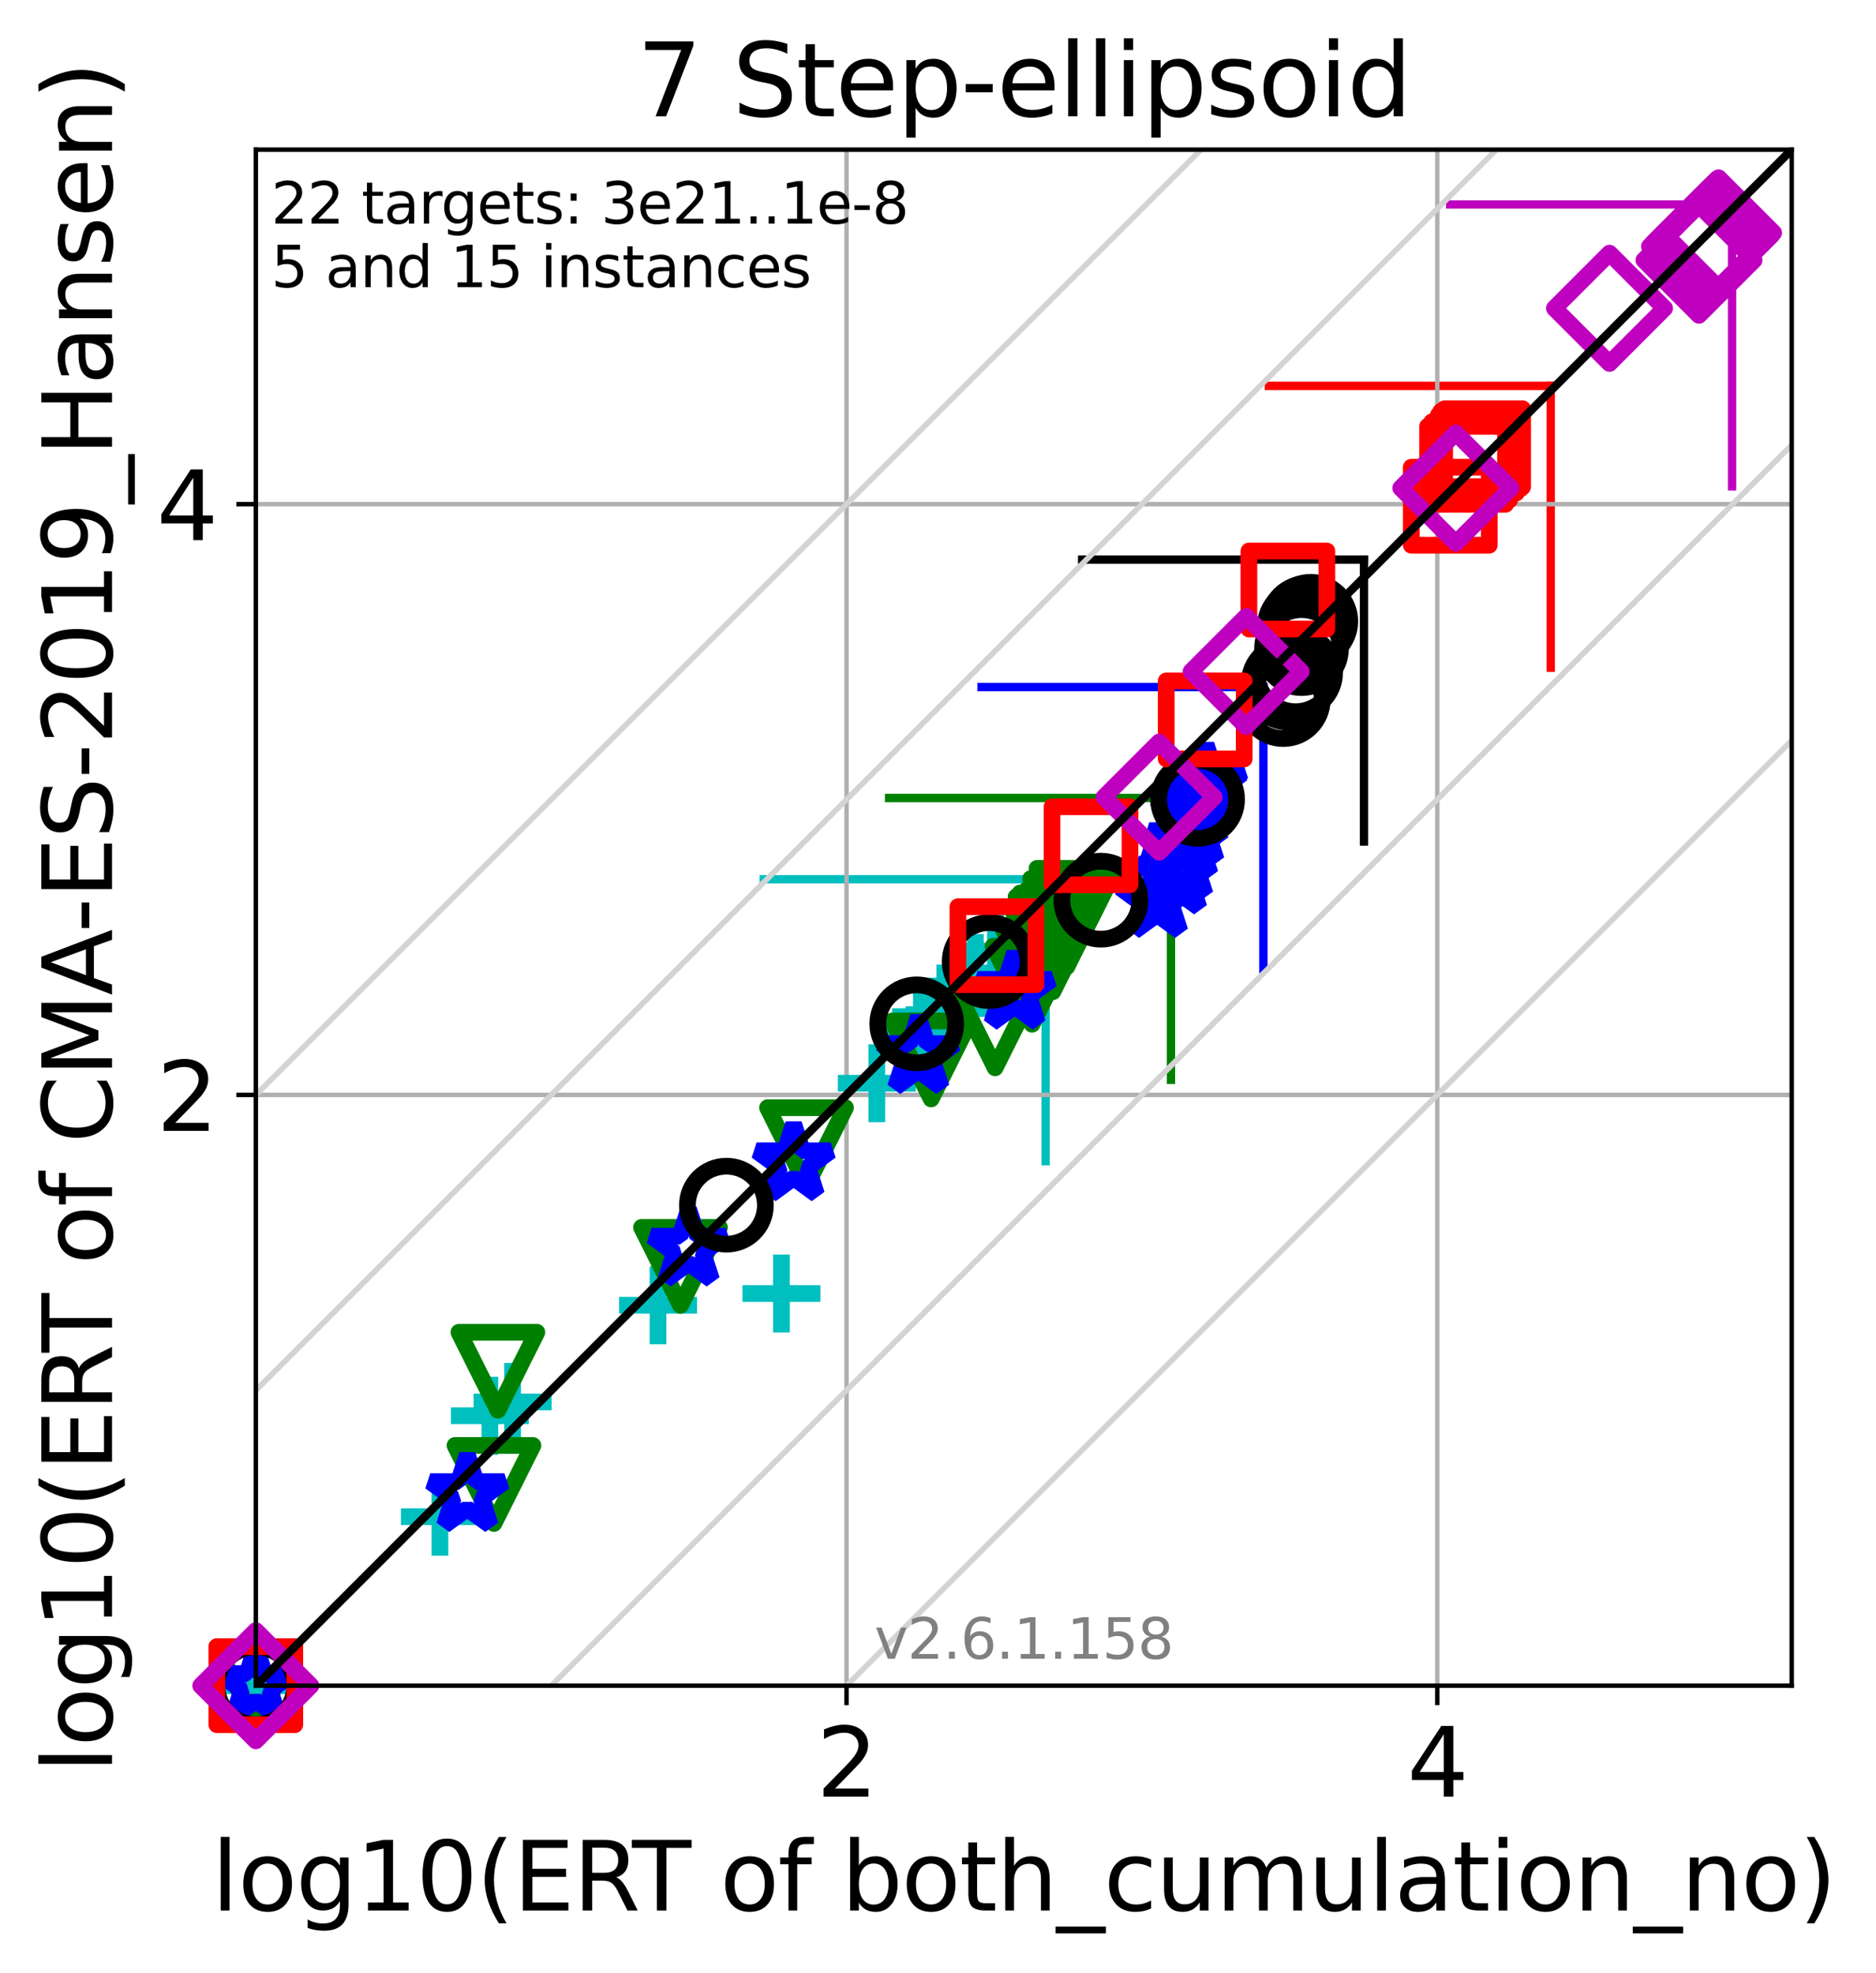 <?xml version="1.0" encoding="utf-8" standalone="no"?>
<!DOCTYPE svg PUBLIC "-//W3C//DTD SVG 1.1//EN"
  "http://www.w3.org/Graphics/SVG/1.1/DTD/svg11.dtd">
<svg xmlns:xlink="http://www.w3.org/1999/xlink" width="336.881pt" height="354.256pt" viewBox="0 0 336.881 354.256" xmlns="http://www.w3.org/2000/svg" version="1.1">
 <defs>
  <style type="text/css">*{stroke-linejoin: round; stroke-linecap: butt}</style>
 </defs>
 <g id="figure_1">
  <g id="patch_1">
   <path d="M 0 354.256 
L 336.881 354.256 
L 336.881 0 
L 0 0 
z
" style="fill: #ffffff"/>
  </g>
  <g id="axes_1">
   <g id="patch_2">
    <path d="M 45.942 302.677 
L 321.742 302.677 
L 321.742 26.877 
L 45.942 26.877 
z
" style="fill: #ffffff"/>
   </g>
   <g id="line2d_1">
    <path d="M 187.766 208.494 
L 187.766 157.882 
" clip-path="url(#p34d36c3c57)" style="fill: none; stroke: #00bfbf; stroke-width: 1.5; stroke-linecap: square"/>
   </g>
   <g id="line2d_2">
    <path d="M 137.153 157.882 
L 187.766 157.882 
" clip-path="url(#p34d36c3c57)" style="fill: none; stroke: #00bfbf; stroke-width: 1.5; stroke-linecap: square"/>
   </g>
   <g id="line2d_3">
    <path d="M 210.273 193.897 
L 210.273 143.285 
" clip-path="url(#p34d36c3c57)" style="fill: none; stroke: #008000; stroke-width: 1.5; stroke-linecap: square"/>
   </g>
   <g id="line2d_4">
    <path d="M 159.661 143.285 
L 210.273 143.285 
" clip-path="url(#p34d36c3c57)" style="fill: none; stroke: #008000; stroke-width: 1.5; stroke-linecap: square"/>
   </g>
   <g id="line2d_5">
    <path d="M 226.873 173.967 
L 226.873 123.355 
" clip-path="url(#p34d36c3c57)" style="fill: none; stroke: #0000ff; stroke-width: 1.5; stroke-linecap: square"/>
   </g>
   <g id="line2d_6">
    <path d="M 176.261 123.355 
L 226.873 123.355 
" clip-path="url(#p34d36c3c57)" style="fill: none; stroke: #0000ff; stroke-width: 1.5; stroke-linecap: square"/>
   </g>
   <g id="line2d_7">
    <path d="M 244.939 151.095 
L 244.939 100.482 
" clip-path="url(#p34d36c3c57)" style="fill: none; stroke: #000000; stroke-width: 1.5; stroke-linecap: square"/>
   </g>
   <g id="line2d_8">
    <path d="M 194.327 100.482 
L 244.939 100.482 
" clip-path="url(#p34d36c3c57)" style="fill: none; stroke: #000000; stroke-width: 1.5; stroke-linecap: square"/>
   </g>
   <g id="line2d_9">
    <path d="M 278.472 119.899 
L 278.472 69.286 
" clip-path="url(#p34d36c3c57)" style="fill: none; stroke: #ff0000; stroke-width: 1.5; stroke-linecap: square"/>
   </g>
   <g id="line2d_10">
    <path d="M 227.86 69.286 
L 278.472 69.286 
" clip-path="url(#p34d36c3c57)" style="fill: none; stroke: #ff0000; stroke-width: 1.5; stroke-linecap: square"/>
   </g>
   <g id="line2d_11">
    <path d="M 311.034 87.328 
L 311.034 36.715 
" clip-path="url(#p34d36c3c57)" style="fill: none; stroke: #bf00bf; stroke-width: 1.5; stroke-linecap: square"/>
   </g>
   <g id="line2d_12">
    <path d="M 260.422 36.715 
L 311.034 36.715 
" clip-path="url(#p34d36c3c57)" style="fill: none; stroke: #bf00bf; stroke-width: 1.5; stroke-linecap: square"/>
   </g>
   <g id="matplotlib.axis_1">
    <g id="xtick_1">
     <g id="line2d_13">
      <path d="M 152.02 302.677 
L 152.02 26.877 
" clip-path="url(#p34d36c3c57)" style="fill: none; stroke: #b0b0b0; stroke-width: 0.8; stroke-linecap: square"/>
     </g>
     <g id="line2d_14">
      <defs>
       <path id="ma44af26888" d="M 0 0 
L 0 3.5 
" style="stroke: #000000; stroke-width: 0.8"/>
      </defs>
      <g>
       <use xlink:href="#ma44af26888" x="152.02" y="302.677" style="stroke: #000000; stroke-width: 0.8"/>
      </g>
     </g>
     <g id="text_1">
      <!-- 2 -->
      <g transform="translate(146.612 322.595)scale(0.17 -0.17)">
       <defs>
        <path id="DejaVuSans-32" d="M 1228 531 
L 3431 531 
L 3431 0 
L 469 0 
L 469 531 
Q 828 903 1448 1529 
Q 2069 2156 2228 2338 
Q 2531 2678 2651 2914 
Q 2772 3150 2772 3378 
Q 2772 3750 2511 3984 
Q 2250 4219 1831 4219 
Q 1534 4219 1204 4116 
Q 875 4013 500 3803 
L 500 4441 
Q 881 4594 1212 4672 
Q 1544 4750 1819 4750 
Q 2544 4750 2975 4387 
Q 3406 4025 3406 3419 
Q 3406 3131 3298 2873 
Q 3191 2616 2906 2266 
Q 2828 2175 2409 1742 
Q 1991 1309 1228 531 
z
" transform="scale(0.016)"/>
       </defs>
       <use xlink:href="#DejaVuSans-32"/>
      </g>
     </g>
    </g>
    <g id="xtick_2">
     <g id="line2d_15">
      <path d="M 258.099 302.677 
L 258.099 26.877 
" clip-path="url(#p34d36c3c57)" style="fill: none; stroke: #b0b0b0; stroke-width: 0.8; stroke-linecap: square"/>
     </g>
     <g id="line2d_16">
      <g>
       <use xlink:href="#ma44af26888" x="258.099" y="302.677" style="stroke: #000000; stroke-width: 0.8"/>
      </g>
     </g>
     <g id="text_2">
      <!-- 4 -->
      <g transform="translate(252.69 322.595)scale(0.17 -0.17)">
       <defs>
        <path id="DejaVuSans-34" d="M 2419 4116 
L 825 1625 
L 2419 1625 
L 2419 4116 
z
M 2253 4666 
L 3047 4666 
L 3047 1625 
L 3713 1625 
L 3713 1100 
L 3047 1100 
L 3047 0 
L 2419 0 
L 2419 1100 
L 313 1100 
L 313 1709 
L 2253 4666 
z
" transform="scale(0.016)"/>
       </defs>
       <use xlink:href="#DejaVuSans-34"/>
      </g>
     </g>
    </g>
    <g id="text_3">
     <!-- log10(ERT of both_cumulation_no) -->
     <g transform="translate(38.003 343.047)scale(0.17 -0.17)">
      <defs>
       <path id="DejaVuSans-6c" d="M 603 4863 
L 1178 4863 
L 1178 0 
L 603 0 
L 603 4863 
z
" transform="scale(0.016)"/>
       <path id="DejaVuSans-6f" d="M 1959 3097 
Q 1497 3097 1228 2736 
Q 959 2375 959 1747 
Q 959 1119 1226 758 
Q 1494 397 1959 397 
Q 2419 397 2687 759 
Q 2956 1122 2956 1747 
Q 2956 2369 2687 2733 
Q 2419 3097 1959 3097 
z
M 1959 3584 
Q 2709 3584 3137 3096 
Q 3566 2609 3566 1747 
Q 3566 888 3137 398 
Q 2709 -91 1959 -91 
Q 1206 -91 779 398 
Q 353 888 353 1747 
Q 353 2609 779 3096 
Q 1206 3584 1959 3584 
z
" transform="scale(0.016)"/>
       <path id="DejaVuSans-67" d="M 2906 1791 
Q 2906 2416 2648 2759 
Q 2391 3103 1925 3103 
Q 1463 3103 1205 2759 
Q 947 2416 947 1791 
Q 947 1169 1205 825 
Q 1463 481 1925 481 
Q 2391 481 2648 825 
Q 2906 1169 2906 1791 
z
M 3481 434 
Q 3481 -459 3084 -895 
Q 2688 -1331 1869 -1331 
Q 1566 -1331 1297 -1286 
Q 1028 -1241 775 -1147 
L 775 -588 
Q 1028 -725 1275 -790 
Q 1522 -856 1778 -856 
Q 2344 -856 2625 -561 
Q 2906 -266 2906 331 
L 2906 616 
Q 2728 306 2450 153 
Q 2172 0 1784 0 
Q 1141 0 747 490 
Q 353 981 353 1791 
Q 353 2603 747 3093 
Q 1141 3584 1784 3584 
Q 2172 3584 2450 3431 
Q 2728 3278 2906 2969 
L 2906 3500 
L 3481 3500 
L 3481 434 
z
" transform="scale(0.016)"/>
       <path id="DejaVuSans-31" d="M 794 531 
L 1825 531 
L 1825 4091 
L 703 3866 
L 703 4441 
L 1819 4666 
L 2450 4666 
L 2450 531 
L 3481 531 
L 3481 0 
L 794 0 
L 794 531 
z
" transform="scale(0.016)"/>
       <path id="DejaVuSans-30" d="M 2034 4250 
Q 1547 4250 1301 3770 
Q 1056 3291 1056 2328 
Q 1056 1369 1301 889 
Q 1547 409 2034 409 
Q 2525 409 2770 889 
Q 3016 1369 3016 2328 
Q 3016 3291 2770 3770 
Q 2525 4250 2034 4250 
z
M 2034 4750 
Q 2819 4750 3233 4129 
Q 3647 3509 3647 2328 
Q 3647 1150 3233 529 
Q 2819 -91 2034 -91 
Q 1250 -91 836 529 
Q 422 1150 422 2328 
Q 422 3509 836 4129 
Q 1250 4750 2034 4750 
z
" transform="scale(0.016)"/>
       <path id="DejaVuSans-28" d="M 1984 4856 
Q 1566 4138 1362 3434 
Q 1159 2731 1159 2009 
Q 1159 1288 1364 580 
Q 1569 -128 1984 -844 
L 1484 -844 
Q 1016 -109 783 600 
Q 550 1309 550 2009 
Q 550 2706 781 3412 
Q 1013 4119 1484 4856 
L 1984 4856 
z
" transform="scale(0.016)"/>
       <path id="DejaVuSans-45" d="M 628 4666 
L 3578 4666 
L 3578 4134 
L 1259 4134 
L 1259 2753 
L 3481 2753 
L 3481 2222 
L 1259 2222 
L 1259 531 
L 3634 531 
L 3634 0 
L 628 0 
L 628 4666 
z
" transform="scale(0.016)"/>
       <path id="DejaVuSans-52" d="M 2841 2188 
Q 3044 2119 3236 1894 
Q 3428 1669 3622 1275 
L 4263 0 
L 3584 0 
L 2988 1197 
Q 2756 1666 2539 1819 
Q 2322 1972 1947 1972 
L 1259 1972 
L 1259 0 
L 628 0 
L 628 4666 
L 2053 4666 
Q 2853 4666 3247 4331 
Q 3641 3997 3641 3322 
Q 3641 2881 3436 2590 
Q 3231 2300 2841 2188 
z
M 1259 4147 
L 1259 2491 
L 2053 2491 
Q 2509 2491 2742 2702 
Q 2975 2913 2975 3322 
Q 2975 3731 2742 3939 
Q 2509 4147 2053 4147 
L 1259 4147 
z
" transform="scale(0.016)"/>
       <path id="DejaVuSans-54" d="M -19 4666 
L 3928 4666 
L 3928 4134 
L 2272 4134 
L 2272 0 
L 1638 0 
L 1638 4134 
L -19 4134 
L -19 4666 
z
" transform="scale(0.016)"/>
       <path id="DejaVuSans-20" transform="scale(0.016)"/>
       <path id="DejaVuSans-66" d="M 2375 4863 
L 2375 4384 
L 1825 4384 
Q 1516 4384 1395 4259 
Q 1275 4134 1275 3809 
L 1275 3500 
L 2222 3500 
L 2222 3053 
L 1275 3053 
L 1275 0 
L 697 0 
L 697 3053 
L 147 3053 
L 147 3500 
L 697 3500 
L 697 3744 
Q 697 4328 969 4595 
Q 1241 4863 1831 4863 
L 2375 4863 
z
" transform="scale(0.016)"/>
       <path id="DejaVuSans-62" d="M 3116 1747 
Q 3116 2381 2855 2742 
Q 2594 3103 2138 3103 
Q 1681 3103 1420 2742 
Q 1159 2381 1159 1747 
Q 1159 1113 1420 752 
Q 1681 391 2138 391 
Q 2594 391 2855 752 
Q 3116 1113 3116 1747 
z
M 1159 2969 
Q 1341 3281 1617 3432 
Q 1894 3584 2278 3584 
Q 2916 3584 3314 3078 
Q 3713 2572 3713 1747 
Q 3713 922 3314 415 
Q 2916 -91 2278 -91 
Q 1894 -91 1617 61 
Q 1341 213 1159 525 
L 1159 0 
L 581 0 
L 581 4863 
L 1159 4863 
L 1159 2969 
z
" transform="scale(0.016)"/>
       <path id="DejaVuSans-74" d="M 1172 4494 
L 1172 3500 
L 2356 3500 
L 2356 3053 
L 1172 3053 
L 1172 1153 
Q 1172 725 1289 603 
Q 1406 481 1766 481 
L 2356 481 
L 2356 0 
L 1766 0 
Q 1100 0 847 248 
Q 594 497 594 1153 
L 594 3053 
L 172 3053 
L 172 3500 
L 594 3500 
L 594 4494 
L 1172 4494 
z
" transform="scale(0.016)"/>
       <path id="DejaVuSans-68" d="M 3513 2113 
L 3513 0 
L 2938 0 
L 2938 2094 
Q 2938 2591 2744 2837 
Q 2550 3084 2163 3084 
Q 1697 3084 1428 2787 
Q 1159 2491 1159 1978 
L 1159 0 
L 581 0 
L 581 4863 
L 1159 4863 
L 1159 2956 
Q 1366 3272 1645 3428 
Q 1925 3584 2291 3584 
Q 2894 3584 3203 3211 
Q 3513 2838 3513 2113 
z
" transform="scale(0.016)"/>
       <path id="DejaVuSans-5f" d="M 3263 -1063 
L 3263 -1509 
L -63 -1509 
L -63 -1063 
L 3263 -1063 
z
" transform="scale(0.016)"/>
       <path id="DejaVuSans-63" d="M 3122 3366 
L 3122 2828 
Q 2878 2963 2633 3030 
Q 2388 3097 2138 3097 
Q 1578 3097 1268 2742 
Q 959 2388 959 1747 
Q 959 1106 1268 751 
Q 1578 397 2138 397 
Q 2388 397 2633 464 
Q 2878 531 3122 666 
L 3122 134 
Q 2881 22 2623 -34 
Q 2366 -91 2075 -91 
Q 1284 -91 818 406 
Q 353 903 353 1747 
Q 353 2603 823 3093 
Q 1294 3584 2113 3584 
Q 2378 3584 2631 3529 
Q 2884 3475 3122 3366 
z
" transform="scale(0.016)"/>
       <path id="DejaVuSans-75" d="M 544 1381 
L 544 3500 
L 1119 3500 
L 1119 1403 
Q 1119 906 1312 657 
Q 1506 409 1894 409 
Q 2359 409 2629 706 
Q 2900 1003 2900 1516 
L 2900 3500 
L 3475 3500 
L 3475 0 
L 2900 0 
L 2900 538 
Q 2691 219 2414 64 
Q 2138 -91 1772 -91 
Q 1169 -91 856 284 
Q 544 659 544 1381 
z
M 1991 3584 
L 1991 3584 
z
" transform="scale(0.016)"/>
       <path id="DejaVuSans-6d" d="M 3328 2828 
Q 3544 3216 3844 3400 
Q 4144 3584 4550 3584 
Q 5097 3584 5394 3201 
Q 5691 2819 5691 2113 
L 5691 0 
L 5113 0 
L 5113 2094 
Q 5113 2597 4934 2840 
Q 4756 3084 4391 3084 
Q 3944 3084 3684 2787 
Q 3425 2491 3425 1978 
L 3425 0 
L 2847 0 
L 2847 2094 
Q 2847 2600 2669 2842 
Q 2491 3084 2119 3084 
Q 1678 3084 1418 2786 
Q 1159 2488 1159 1978 
L 1159 0 
L 581 0 
L 581 3500 
L 1159 3500 
L 1159 2956 
Q 1356 3278 1631 3431 
Q 1906 3584 2284 3584 
Q 2666 3584 2933 3390 
Q 3200 3197 3328 2828 
z
" transform="scale(0.016)"/>
       <path id="DejaVuSans-61" d="M 2194 1759 
Q 1497 1759 1228 1600 
Q 959 1441 959 1056 
Q 959 750 1161 570 
Q 1363 391 1709 391 
Q 2188 391 2477 730 
Q 2766 1069 2766 1631 
L 2766 1759 
L 2194 1759 
z
M 3341 1997 
L 3341 0 
L 2766 0 
L 2766 531 
Q 2569 213 2275 61 
Q 1981 -91 1556 -91 
Q 1019 -91 701 211 
Q 384 513 384 1019 
Q 384 1609 779 1909 
Q 1175 2209 1959 2209 
L 2766 2209 
L 2766 2266 
Q 2766 2663 2505 2880 
Q 2244 3097 1772 3097 
Q 1472 3097 1187 3025 
Q 903 2953 641 2809 
L 641 3341 
Q 956 3463 1253 3523 
Q 1550 3584 1831 3584 
Q 2591 3584 2966 3190 
Q 3341 2797 3341 1997 
z
" transform="scale(0.016)"/>
       <path id="DejaVuSans-69" d="M 603 3500 
L 1178 3500 
L 1178 0 
L 603 0 
L 603 3500 
z
M 603 4863 
L 1178 4863 
L 1178 4134 
L 603 4134 
L 603 4863 
z
" transform="scale(0.016)"/>
       <path id="DejaVuSans-6e" d="M 3513 2113 
L 3513 0 
L 2938 0 
L 2938 2094 
Q 2938 2591 2744 2837 
Q 2550 3084 2163 3084 
Q 1697 3084 1428 2787 
Q 1159 2491 1159 1978 
L 1159 0 
L 581 0 
L 581 3500 
L 1159 3500 
L 1159 2956 
Q 1366 3272 1645 3428 
Q 1925 3584 2291 3584 
Q 2894 3584 3203 3211 
Q 3513 2838 3513 2113 
z
" transform="scale(0.016)"/>
       <path id="DejaVuSans-29" d="M 513 4856 
L 1013 4856 
Q 1481 4119 1714 3412 
Q 1947 2706 1947 2009 
Q 1947 1309 1714 600 
Q 1481 -109 1013 -844 
L 513 -844 
Q 928 -128 1133 580 
Q 1338 1288 1338 2009 
Q 1338 2731 1133 3434 
Q 928 4138 513 4856 
z
" transform="scale(0.016)"/>
      </defs>
      <use xlink:href="#DejaVuSans-6c"/>
      <use xlink:href="#DejaVuSans-6f" x="27.783"/>
      <use xlink:href="#DejaVuSans-67" x="88.965"/>
      <use xlink:href="#DejaVuSans-31" x="152.441"/>
      <use xlink:href="#DejaVuSans-30" x="216.064"/>
      <use xlink:href="#DejaVuSans-28" x="279.688"/>
      <use xlink:href="#DejaVuSans-45" x="318.701"/>
      <use xlink:href="#DejaVuSans-52" x="381.885"/>
      <use xlink:href="#DejaVuSans-54" x="444.117"/>
      <use xlink:href="#DejaVuSans-20" x="505.201"/>
      <use xlink:href="#DejaVuSans-6f" x="536.988"/>
      <use xlink:href="#DejaVuSans-66" x="598.17"/>
      <use xlink:href="#DejaVuSans-20" x="633.375"/>
      <use xlink:href="#DejaVuSans-62" x="665.162"/>
      <use xlink:href="#DejaVuSans-6f" x="728.639"/>
      <use xlink:href="#DejaVuSans-74" x="789.82"/>
      <use xlink:href="#DejaVuSans-68" x="829.029"/>
      <use xlink:href="#DejaVuSans-5f" x="892.408"/>
      <use xlink:href="#DejaVuSans-63" x="942.408"/>
      <use xlink:href="#DejaVuSans-75" x="997.389"/>
      <use xlink:href="#DejaVuSans-6d" x="1060.768"/>
      <use xlink:href="#DejaVuSans-75" x="1158.18"/>
      <use xlink:href="#DejaVuSans-6c" x="1221.559"/>
      <use xlink:href="#DejaVuSans-61" x="1249.342"/>
      <use xlink:href="#DejaVuSans-74" x="1310.621"/>
      <use xlink:href="#DejaVuSans-69" x="1349.83"/>
      <use xlink:href="#DejaVuSans-6f" x="1377.613"/>
      <use xlink:href="#DejaVuSans-6e" x="1438.795"/>
      <use xlink:href="#DejaVuSans-5f" x="1502.174"/>
      <use xlink:href="#DejaVuSans-6e" x="1552.174"/>
      <use xlink:href="#DejaVuSans-6f" x="1615.553"/>
      <use xlink:href="#DejaVuSans-29" x="1676.734"/>
     </g>
    </g>
   </g>
   <g id="matplotlib.axis_2">
    <g id="ytick_1">
     <g id="line2d_17">
      <path d="M 45.942 196.599 
L 321.742 196.599 
" clip-path="url(#p34d36c3c57)" style="fill: none; stroke: #b0b0b0; stroke-width: 0.8; stroke-linecap: square"/>
     </g>
     <g id="line2d_18">
      <defs>
       <path id="ma19f1c16d8" d="M 0 0 
L -3.5 0 
" style="stroke: #000000; stroke-width: 0.8"/>
      </defs>
      <g>
       <use xlink:href="#ma19f1c16d8" x="45.942" y="196.599" style="stroke: #000000; stroke-width: 0.8"/>
      </g>
     </g>
     <g id="text_4">
      <!-- 2 -->
      <g transform="translate(28.126 203.058)scale(0.17 -0.17)">
       <use xlink:href="#DejaVuSans-32"/>
      </g>
     </g>
    </g>
    <g id="ytick_2">
     <g id="line2d_19">
      <path d="M 45.942 90.521 
L 321.742 90.521 
" clip-path="url(#p34d36c3c57)" style="fill: none; stroke: #b0b0b0; stroke-width: 0.8; stroke-linecap: square"/>
     </g>
     <g id="line2d_20">
      <g>
       <use xlink:href="#ma19f1c16d8" x="45.942" y="90.521" style="stroke: #000000; stroke-width: 0.8"/>
      </g>
     </g>
     <g id="text_5">
      <!-- 4 -->
      <g transform="translate(28.126 96.979)scale(0.17 -0.17)">
       <use xlink:href="#DejaVuSans-34"/>
      </g>
     </g>
    </g>
    <g id="text_6">
     <!-- log10(ERT of CMA-ES-2019_Hansen) -->
     <g transform="translate(20.117 318.342)rotate(-90)scale(0.17 -0.17)">
      <defs>
       <path id="DejaVuSans-43" d="M 4122 4306 
L 4122 3641 
Q 3803 3938 3442 4084 
Q 3081 4231 2675 4231 
Q 1875 4231 1450 3742 
Q 1025 3253 1025 2328 
Q 1025 1406 1450 917 
Q 1875 428 2675 428 
Q 3081 428 3442 575 
Q 3803 722 4122 1019 
L 4122 359 
Q 3791 134 3420 21 
Q 3050 -91 2638 -91 
Q 1578 -91 968 557 
Q 359 1206 359 2328 
Q 359 3453 968 4101 
Q 1578 4750 2638 4750 
Q 3056 4750 3426 4639 
Q 3797 4528 4122 4306 
z
" transform="scale(0.016)"/>
       <path id="DejaVuSans-4d" d="M 628 4666 
L 1569 4666 
L 2759 1491 
L 3956 4666 
L 4897 4666 
L 4897 0 
L 4281 0 
L 4281 4097 
L 3078 897 
L 2444 897 
L 1241 4097 
L 1241 0 
L 628 0 
L 628 4666 
z
" transform="scale(0.016)"/>
       <path id="DejaVuSans-41" d="M 2188 4044 
L 1331 1722 
L 3047 1722 
L 2188 4044 
z
M 1831 4666 
L 2547 4666 
L 4325 0 
L 3669 0 
L 3244 1197 
L 1141 1197 
L 716 0 
L 50 0 
L 1831 4666 
z
" transform="scale(0.016)"/>
       <path id="DejaVuSans-2d" d="M 313 2009 
L 1997 2009 
L 1997 1497 
L 313 1497 
L 313 2009 
z
" transform="scale(0.016)"/>
       <path id="DejaVuSans-53" d="M 3425 4513 
L 3425 3897 
Q 3066 4069 2747 4153 
Q 2428 4238 2131 4238 
Q 1616 4238 1336 4038 
Q 1056 3838 1056 3469 
Q 1056 3159 1242 3001 
Q 1428 2844 1947 2747 
L 2328 2669 
Q 3034 2534 3370 2195 
Q 3706 1856 3706 1288 
Q 3706 609 3251 259 
Q 2797 -91 1919 -91 
Q 1588 -91 1214 -16 
Q 841 59 441 206 
L 441 856 
Q 825 641 1194 531 
Q 1563 422 1919 422 
Q 2459 422 2753 634 
Q 3047 847 3047 1241 
Q 3047 1584 2836 1778 
Q 2625 1972 2144 2069 
L 1759 2144 
Q 1053 2284 737 2584 
Q 422 2884 422 3419 
Q 422 4038 858 4394 
Q 1294 4750 2059 4750 
Q 2388 4750 2728 4690 
Q 3069 4631 3425 4513 
z
" transform="scale(0.016)"/>
       <path id="DejaVuSans-39" d="M 703 97 
L 703 672 
Q 941 559 1184 500 
Q 1428 441 1663 441 
Q 2288 441 2617 861 
Q 2947 1281 2994 2138 
Q 2813 1869 2534 1725 
Q 2256 1581 1919 1581 
Q 1219 1581 811 2004 
Q 403 2428 403 3163 
Q 403 3881 828 4315 
Q 1253 4750 1959 4750 
Q 2769 4750 3195 4129 
Q 3622 3509 3622 2328 
Q 3622 1225 3098 567 
Q 2575 -91 1691 -91 
Q 1453 -91 1209 -44 
Q 966 3 703 97 
z
M 1959 2075 
Q 2384 2075 2632 2365 
Q 2881 2656 2881 3163 
Q 2881 3666 2632 3958 
Q 2384 4250 1959 4250 
Q 1534 4250 1286 3958 
Q 1038 3666 1038 3163 
Q 1038 2656 1286 2365 
Q 1534 2075 1959 2075 
z
" transform="scale(0.016)"/>
       <path id="DejaVuSans-48" d="M 628 4666 
L 1259 4666 
L 1259 2753 
L 3553 2753 
L 3553 4666 
L 4184 4666 
L 4184 0 
L 3553 0 
L 3553 2222 
L 1259 2222 
L 1259 0 
L 628 0 
L 628 4666 
z
" transform="scale(0.016)"/>
       <path id="DejaVuSans-73" d="M 2834 3397 
L 2834 2853 
Q 2591 2978 2328 3040 
Q 2066 3103 1784 3103 
Q 1356 3103 1142 2972 
Q 928 2841 928 2578 
Q 928 2378 1081 2264 
Q 1234 2150 1697 2047 
L 1894 2003 
Q 2506 1872 2764 1633 
Q 3022 1394 3022 966 
Q 3022 478 2636 193 
Q 2250 -91 1575 -91 
Q 1294 -91 989 -36 
Q 684 19 347 128 
L 347 722 
Q 666 556 975 473 
Q 1284 391 1588 391 
Q 1994 391 2212 530 
Q 2431 669 2431 922 
Q 2431 1156 2273 1281 
Q 2116 1406 1581 1522 
L 1381 1569 
Q 847 1681 609 1914 
Q 372 2147 372 2553 
Q 372 3047 722 3315 
Q 1072 3584 1716 3584 
Q 2034 3584 2315 3537 
Q 2597 3491 2834 3397 
z
" transform="scale(0.016)"/>
       <path id="DejaVuSans-65" d="M 3597 1894 
L 3597 1613 
L 953 1613 
Q 991 1019 1311 708 
Q 1631 397 2203 397 
Q 2534 397 2845 478 
Q 3156 559 3463 722 
L 3463 178 
Q 3153 47 2828 -22 
Q 2503 -91 2169 -91 
Q 1331 -91 842 396 
Q 353 884 353 1716 
Q 353 2575 817 3079 
Q 1281 3584 2069 3584 
Q 2775 3584 3186 3129 
Q 3597 2675 3597 1894 
z
M 3022 2063 
Q 3016 2534 2758 2815 
Q 2500 3097 2075 3097 
Q 1594 3097 1305 2825 
Q 1016 2553 972 2059 
L 3022 2063 
z
" transform="scale(0.016)"/>
      </defs>
      <use xlink:href="#DejaVuSans-6c"/>
      <use xlink:href="#DejaVuSans-6f" x="27.783"/>
      <use xlink:href="#DejaVuSans-67" x="88.965"/>
      <use xlink:href="#DejaVuSans-31" x="152.441"/>
      <use xlink:href="#DejaVuSans-30" x="216.064"/>
      <use xlink:href="#DejaVuSans-28" x="279.688"/>
      <use xlink:href="#DejaVuSans-45" x="318.701"/>
      <use xlink:href="#DejaVuSans-52" x="381.885"/>
      <use xlink:href="#DejaVuSans-54" x="444.117"/>
      <use xlink:href="#DejaVuSans-20" x="505.201"/>
      <use xlink:href="#DejaVuSans-6f" x="536.988"/>
      <use xlink:href="#DejaVuSans-66" x="598.17"/>
      <use xlink:href="#DejaVuSans-20" x="633.375"/>
      <use xlink:href="#DejaVuSans-43" x="665.162"/>
      <use xlink:href="#DejaVuSans-4d" x="734.986"/>
      <use xlink:href="#DejaVuSans-41" x="821.266"/>
      <use xlink:href="#DejaVuSans-2d" x="887.424"/>
      <use xlink:href="#DejaVuSans-45" x="923.508"/>
      <use xlink:href="#DejaVuSans-53" x="986.691"/>
      <use xlink:href="#DejaVuSans-2d" x="1050.168"/>
      <use xlink:href="#DejaVuSans-32" x="1086.252"/>
      <use xlink:href="#DejaVuSans-30" x="1149.875"/>
      <use xlink:href="#DejaVuSans-31" x="1213.498"/>
      <use xlink:href="#DejaVuSans-39" x="1277.121"/>
      <use xlink:href="#DejaVuSans-5f" x="1340.744"/>
      <use xlink:href="#DejaVuSans-48" x="1390.744"/>
      <use xlink:href="#DejaVuSans-61" x="1465.939"/>
      <use xlink:href="#DejaVuSans-6e" x="1527.219"/>
      <use xlink:href="#DejaVuSans-73" x="1590.598"/>
      <use xlink:href="#DejaVuSans-65" x="1642.697"/>
      <use xlink:href="#DejaVuSans-6e" x="1704.221"/>
      <use xlink:href="#DejaVuSans-29" x="1767.6"/>
     </g>
    </g>
   </g>
   <g id="line2d_21">
    <defs>
     <path id="m539220c119" d="M -7 0 
L 7 0 
M 0 7 
L 0 -7 
" style="stroke: #00bfbf; stroke-width: 3"/>
    </defs>
    <g>
     <use xlink:href="#m539220c119" x="45.942" y="302.677" style="fill-opacity: 0; stroke: #00bfbf; stroke-width: 3"/>
     <use xlink:href="#m539220c119" x="78.999" y="272.334" style="fill-opacity: 0; stroke: #00bfbf; stroke-width: 3"/>
     <use xlink:href="#m539220c119" x="87.97" y="254.209" style="fill-opacity: 0; stroke: #00bfbf; stroke-width: 3"/>
     <use xlink:href="#m539220c119" x="92.045" y="251.726" style="fill-opacity: 0; stroke: #00bfbf; stroke-width: 3"/>
     <use xlink:href="#m539220c119" x="118.167" y="234.373" style="fill-opacity: 0; stroke: #00bfbf; stroke-width: 3"/>
     <use xlink:href="#m539220c119" x="140.33" y="232.257" style="fill-opacity: 0; stroke: #00bfbf; stroke-width: 3"/>
     <use xlink:href="#m539220c119" x="157.453" y="194.501" style="fill-opacity: 0; stroke: #00bfbf; stroke-width: 3"/>
     <use xlink:href="#m539220c119" x="164.107" y="187.704" style="fill-opacity: 0; stroke: #00bfbf; stroke-width: 3"/>
     <use xlink:href="#m539220c119" x="165.457" y="184.851" style="fill-opacity: 0; stroke: #00bfbf; stroke-width: 3"/>
     <use xlink:href="#m539220c119" x="167.19" y="182.545" style="fill-opacity: 0; stroke: #00bfbf; stroke-width: 3"/>
     <use xlink:href="#m539220c119" x="171.326" y="181.09" style="fill-opacity: 0; stroke: #00bfbf; stroke-width: 3"/>
     <use xlink:href="#m539220c119" x="171.326" y="180.51" style="fill-opacity: 0; stroke: #00bfbf; stroke-width: 3"/>
     <use xlink:href="#m539220c119" x="171.326" y="180.51" style="fill-opacity: 0; stroke: #00bfbf; stroke-width: 3"/>
     <use xlink:href="#m539220c119" x="171.326" y="180.51" style="fill-opacity: 0; stroke: #00bfbf; stroke-width: 3"/>
     <use xlink:href="#m539220c119" x="171.326" y="180.51" style="fill-opacity: 0; stroke: #00bfbf; stroke-width: 3"/>
     <use xlink:href="#m539220c119" x="171.326" y="180.51" style="fill-opacity: 0; stroke: #00bfbf; stroke-width: 3"/>
     <use xlink:href="#m539220c119" x="171.326" y="180.51" style="fill-opacity: 0; stroke: #00bfbf; stroke-width: 3"/>
     <use xlink:href="#m539220c119" x="171.326" y="180.51" style="fill-opacity: 0; stroke: #00bfbf; stroke-width: 3"/>
     <use xlink:href="#m539220c119" x="172.052" y="178.924" style="fill-opacity: 0; stroke: #00bfbf; stroke-width: 3"/>
     <use xlink:href="#m539220c119" x="173.365" y="177.48" style="fill-opacity: 0; stroke: #00bfbf; stroke-width: 3"/>
     <use xlink:href="#m539220c119" x="175.154" y="174.702" style="fill-opacity: 0; stroke: #00bfbf; stroke-width: 3"/>
     <use xlink:href="#m539220c119" x="178.755" y="170.786" style="fill-opacity: 0; stroke: #00bfbf; stroke-width: 3"/>
    </g>
   </g>
   <g id="line2d_22">
    <defs>
     <path id="m9c5177a23a" d="M -0 7 
L 7 -7 
L -7 -7 
z
" style="stroke: #008000; stroke-width: 3; stroke-linejoin: miter"/>
    </defs>
    <g>
     <use xlink:href="#m9c5177a23a" x="45.942" y="302.677" style="fill-opacity: 0; stroke: #008000; stroke-width: 3; stroke-linejoin: miter"/>
     <use xlink:href="#m9c5177a23a" x="88.701" y="266.545" style="fill-opacity: 0; stroke: #008000; stroke-width: 3; stroke-linejoin: miter"/>
     <use xlink:href="#m9c5177a23a" x="89.41" y="246.219" style="fill-opacity: 0; stroke: #008000; stroke-width: 3; stroke-linejoin: miter"/>
     <use xlink:href="#m9c5177a23a" x="122.199" y="227.393" style="fill-opacity: 0; stroke: #008000; stroke-width: 3; stroke-linejoin: miter"/>
     <use xlink:href="#m9c5177a23a" x="144.834" y="205.893" style="fill-opacity: 0; stroke: #008000; stroke-width: 3; stroke-linejoin: miter"/>
     <use xlink:href="#m9c5177a23a" x="167.214" y="190.32" style="fill-opacity: 0; stroke: #008000; stroke-width: 3; stroke-linejoin: miter"/>
     <use xlink:href="#m9c5177a23a" x="178.697" y="184.731" style="fill-opacity: 0; stroke: #008000; stroke-width: 3; stroke-linejoin: miter"/>
     <use xlink:href="#m9c5177a23a" x="185.328" y="176.905" style="fill-opacity: 0; stroke: #008000; stroke-width: 3; stroke-linejoin: miter"/>
     <use xlink:href="#m9c5177a23a" x="186.9" y="173.403" style="fill-opacity: 0; stroke: #008000; stroke-width: 3; stroke-linejoin: miter"/>
     <use xlink:href="#m9c5177a23a" x="189.065" y="171.069" style="fill-opacity: 0; stroke: #008000; stroke-width: 3; stroke-linejoin: miter"/>
     <use xlink:href="#m9c5177a23a" x="189.513" y="168.078" style="fill-opacity: 0; stroke: #008000; stroke-width: 3; stroke-linejoin: miter"/>
     <use xlink:href="#m9c5177a23a" x="189.513" y="168.06" style="fill-opacity: 0; stroke: #008000; stroke-width: 3; stroke-linejoin: miter"/>
     <use xlink:href="#m9c5177a23a" x="189.513" y="168.06" style="fill-opacity: 0; stroke: #008000; stroke-width: 3; stroke-linejoin: miter"/>
     <use xlink:href="#m9c5177a23a" x="189.513" y="168.06" style="fill-opacity: 0; stroke: #008000; stroke-width: 3; stroke-linejoin: miter"/>
     <use xlink:href="#m9c5177a23a" x="189.513" y="168.06" style="fill-opacity: 0; stroke: #008000; stroke-width: 3; stroke-linejoin: miter"/>
     <use xlink:href="#m9c5177a23a" x="189.513" y="168.06" style="fill-opacity: 0; stroke: #008000; stroke-width: 3; stroke-linejoin: miter"/>
     <use xlink:href="#m9c5177a23a" x="189.513" y="168.06" style="fill-opacity: 0; stroke: #008000; stroke-width: 3; stroke-linejoin: miter"/>
     <use xlink:href="#m9c5177a23a" x="189.513" y="168.06" style="fill-opacity: 0; stroke: #008000; stroke-width: 3; stroke-linejoin: miter"/>
     <use xlink:href="#m9c5177a23a" x="190.164" y="167.35" style="fill-opacity: 0; stroke: #008000; stroke-width: 3; stroke-linejoin: miter"/>
     <use xlink:href="#m9c5177a23a" x="191.571" y="166.608" style="fill-opacity: 0; stroke: #008000; stroke-width: 3; stroke-linejoin: miter"/>
     <use xlink:href="#m9c5177a23a" x="192.079" y="164.762" style="fill-opacity: 0; stroke: #008000; stroke-width: 3; stroke-linejoin: miter"/>
     <use xlink:href="#m9c5177a23a" x="193.224" y="162.918" style="fill-opacity: 0; stroke: #008000; stroke-width: 3; stroke-linejoin: miter"/>
    </g>
   </g>
   <g id="line2d_23">
    <defs>
     <path id="mf9c41814e9" d="M 0 -7 
L -1.572 -2.163 
L -6.657 -2.163 
L -2.543 0.826 
L -4.114 5.663 
L -0 2.674 
L 4.114 5.663 
L 2.543 0.826 
L 6.657 -2.163 
L 1.572 -2.163 
z
" style="stroke: #0000ff; stroke-width: 3; stroke-linejoin: bevel"/>
    </defs>
    <g>
     <use xlink:href="#mf9c41814e9" x="45.942" y="302.677" style="fill-opacity: 0; stroke: #0000ff; stroke-width: 3; stroke-linejoin: bevel"/>
     <use xlink:href="#mf9c41814e9" x="83.918" y="268.203" style="fill-opacity: 0; stroke: #0000ff; stroke-width: 3; stroke-linejoin: bevel"/>
     <use xlink:href="#mf9c41814e9" x="123.665" y="224.128" style="fill-opacity: 0; stroke: #0000ff; stroke-width: 3; stroke-linejoin: bevel"/>
     <use xlink:href="#mf9c41814e9" x="142.519" y="208.805" style="fill-opacity: 0; stroke: #0000ff; stroke-width: 3; stroke-linejoin: bevel"/>
     <use xlink:href="#mf9c41814e9" x="164.911" y="189.561" style="fill-opacity: 0; stroke: #0000ff; stroke-width: 3; stroke-linejoin: bevel"/>
     <use xlink:href="#mf9c41814e9" x="182.207" y="178.015" style="fill-opacity: 0; stroke: #0000ff; stroke-width: 3; stroke-linejoin: bevel"/>
     <use xlink:href="#mf9c41814e9" x="207.781" y="161.537" style="fill-opacity: 0; stroke: #0000ff; stroke-width: 3; stroke-linejoin: bevel"/>
     <use xlink:href="#mf9c41814e9" x="211.191" y="157.311" style="fill-opacity: 0; stroke: #0000ff; stroke-width: 3; stroke-linejoin: bevel"/>
     <use xlink:href="#mf9c41814e9" x="212.291" y="154.89" style="fill-opacity: 0; stroke: #0000ff; stroke-width: 3; stroke-linejoin: bevel"/>
     <use xlink:href="#mf9c41814e9" x="213.036" y="151.309" style="fill-opacity: 0; stroke: #0000ff; stroke-width: 3; stroke-linejoin: bevel"/>
     <use xlink:href="#mf9c41814e9" x="214.099" y="145.512" style="fill-opacity: 0; stroke: #0000ff; stroke-width: 3; stroke-linejoin: bevel"/>
     <use xlink:href="#mf9c41814e9" x="214.099" y="145.512" style="fill-opacity: 0; stroke: #0000ff; stroke-width: 3; stroke-linejoin: bevel"/>
     <use xlink:href="#mf9c41814e9" x="214.099" y="145.512" style="fill-opacity: 0; stroke: #0000ff; stroke-width: 3; stroke-linejoin: bevel"/>
     <use xlink:href="#mf9c41814e9" x="214.099" y="145.512" style="fill-opacity: 0; stroke: #0000ff; stroke-width: 3; stroke-linejoin: bevel"/>
     <use xlink:href="#mf9c41814e9" x="214.099" y="145.512" style="fill-opacity: 0; stroke: #0000ff; stroke-width: 3; stroke-linejoin: bevel"/>
     <use xlink:href="#mf9c41814e9" x="214.099" y="145.512" style="fill-opacity: 0; stroke: #0000ff; stroke-width: 3; stroke-linejoin: bevel"/>
     <use xlink:href="#mf9c41814e9" x="214.099" y="145.512" style="fill-opacity: 0; stroke: #0000ff; stroke-width: 3; stroke-linejoin: bevel"/>
     <use xlink:href="#mf9c41814e9" x="214.099" y="145.512" style="fill-opacity: 0; stroke: #0000ff; stroke-width: 3; stroke-linejoin: bevel"/>
     <use xlink:href="#mf9c41814e9" x="214.918" y="145.031" style="fill-opacity: 0; stroke: #0000ff; stroke-width: 3; stroke-linejoin: bevel"/>
     <use xlink:href="#mf9c41814e9" x="215.543" y="142.161" style="fill-opacity: 0; stroke: #0000ff; stroke-width: 3; stroke-linejoin: bevel"/>
     <use xlink:href="#mf9c41814e9" x="216.429" y="141.059" style="fill-opacity: 0; stroke: #0000ff; stroke-width: 3; stroke-linejoin: bevel"/>
     <use xlink:href="#mf9c41814e9" x="216.592" y="140.667" style="fill-opacity: 0; stroke: #0000ff; stroke-width: 3; stroke-linejoin: bevel"/>
    </g>
   </g>
   <g id="line2d_24">
    <defs>
     <path id="m33b146c0b0" d="M 0 7 
C 1.856 7 3.637 6.262 4.95 4.95 
C 6.262 3.637 7 1.856 7 0 
C 7 -1.856 6.262 -3.637 4.95 -4.95 
C 3.637 -6.262 1.856 -7 0 -7 
C -1.856 -7 -3.637 -6.262 -4.95 -4.95 
C -6.262 -3.637 -7 -1.856 -7 0 
C -7 1.856 -6.262 3.637 -4.95 4.95 
C -3.637 6.262 -1.856 7 0 7 
z
" style="stroke: #000000; stroke-width: 3"/>
    </defs>
    <g>
     <use xlink:href="#m33b146c0b0" x="45.942" y="302.677" style="fill-opacity: 0; stroke: #000000; stroke-width: 3"/>
     <use xlink:href="#m33b146c0b0" x="130.448" y="216.399" style="fill-opacity: 0; stroke: #000000; stroke-width: 3"/>
     <use xlink:href="#m33b146c0b0" x="164.619" y="183.84" style="fill-opacity: 0; stroke: #000000; stroke-width: 3"/>
     <use xlink:href="#m33b146c0b0" x="177.631" y="172.664" style="fill-opacity: 0; stroke: #000000; stroke-width: 3"/>
     <use xlink:href="#m33b146c0b0" x="197.684" y="161.638" style="fill-opacity: 0; stroke: #000000; stroke-width: 3"/>
     <use xlink:href="#m33b146c0b0" x="215.059" y="143.527" style="fill-opacity: 0; stroke: #000000; stroke-width: 3"/>
     <use xlink:href="#m33b146c0b0" x="230.433" y="125.616" style="fill-opacity: 0; stroke: #000000; stroke-width: 3"/>
     <use xlink:href="#m33b146c0b0" x="231.328" y="122.657" style="fill-opacity: 0; stroke: #000000; stroke-width: 3"/>
     <use xlink:href="#m33b146c0b0" x="232.658" y="120.797" style="fill-opacity: 0; stroke: #000000; stroke-width: 3"/>
     <use xlink:href="#m33b146c0b0" x="233.715" y="116.456" style="fill-opacity: 0; stroke: #000000; stroke-width: 3"/>
     <use xlink:href="#m33b146c0b0" x="233.998" y="114.037" style="fill-opacity: 0; stroke: #000000; stroke-width: 3"/>
     <use xlink:href="#m33b146c0b0" x="233.998" y="114.037" style="fill-opacity: 0; stroke: #000000; stroke-width: 3"/>
     <use xlink:href="#m33b146c0b0" x="233.998" y="114.037" style="fill-opacity: 0; stroke: #000000; stroke-width: 3"/>
     <use xlink:href="#m33b146c0b0" x="233.998" y="114.037" style="fill-opacity: 0; stroke: #000000; stroke-width: 3"/>
     <use xlink:href="#m33b146c0b0" x="233.998" y="114.037" style="fill-opacity: 0; stroke: #000000; stroke-width: 3"/>
     <use xlink:href="#m33b146c0b0" x="233.998" y="114.037" style="fill-opacity: 0; stroke: #000000; stroke-width: 3"/>
     <use xlink:href="#m33b146c0b0" x="233.998" y="114.037" style="fill-opacity: 0; stroke: #000000; stroke-width: 3"/>
     <use xlink:href="#m33b146c0b0" x="233.998" y="114.037" style="fill-opacity: 0; stroke: #000000; stroke-width: 3"/>
     <use xlink:href="#m33b146c0b0" x="234.194" y="112.573" style="fill-opacity: 0; stroke: #000000; stroke-width: 3"/>
     <use xlink:href="#m33b146c0b0" x="234.437" y="112.239" style="fill-opacity: 0; stroke: #000000; stroke-width: 3"/>
     <use xlink:href="#m33b146c0b0" x="234.787" y="111.754" style="fill-opacity: 0; stroke: #000000; stroke-width: 3"/>
     <use xlink:href="#m33b146c0b0" x="235.386" y="111.558" style="fill-opacity: 0; stroke: #000000; stroke-width: 3"/>
    </g>
   </g>
   <g id="line2d_25">
    <defs>
     <path id="m1734c12947" d="M -7 7 
L 7 7 
L 7 -7 
L -7 -7 
z
" style="stroke: #ff0000; stroke-width: 3; stroke-linejoin: miter"/>
    </defs>
    <g>
     <use xlink:href="#m1734c12947" x="45.942" y="302.677" style="fill-opacity: 0; stroke: #ff0000; stroke-width: 3; stroke-linejoin: miter"/>
     <use xlink:href="#m1734c12947" x="179.014" y="169.806" style="fill-opacity: 0; stroke: #ff0000; stroke-width: 3; stroke-linejoin: miter"/>
     <use xlink:href="#m1734c12947" x="195.91" y="151.857" style="fill-opacity: 0; stroke: #ff0000; stroke-width: 3; stroke-linejoin: miter"/>
     <use xlink:href="#m1734c12947" x="216.424" y="129.267" style="fill-opacity: 0; stroke: #ff0000; stroke-width: 3; stroke-linejoin: miter"/>
     <use xlink:href="#m1734c12947" x="231.273" y="105.945" style="fill-opacity: 0; stroke: #ff0000; stroke-width: 3; stroke-linejoin: miter"/>
     <use xlink:href="#m1734c12947" x="260.428" y="90.892" style="fill-opacity: 0; stroke: #ff0000; stroke-width: 3; stroke-linejoin: miter"/>
     <use xlink:href="#m1734c12947" x="263.358" y="83.556" style="fill-opacity: 0; stroke: #ff0000; stroke-width: 3; stroke-linejoin: miter"/>
     <use xlink:href="#m1734c12947" x="264.094" y="82.766" style="fill-opacity: 0; stroke: #ff0000; stroke-width: 3; stroke-linejoin: miter"/>
     <use xlink:href="#m1734c12947" x="265.287" y="81.528" style="fill-opacity: 0; stroke: #ff0000; stroke-width: 3; stroke-linejoin: miter"/>
     <use xlink:href="#m1734c12947" x="265.777" y="80.889" style="fill-opacity: 0; stroke: #ff0000; stroke-width: 3; stroke-linejoin: miter"/>
     <use xlink:href="#m1734c12947" x="265.777" y="80.879" style="fill-opacity: 0; stroke: #ff0000; stroke-width: 3; stroke-linejoin: miter"/>
     <use xlink:href="#m1734c12947" x="265.777" y="80.879" style="fill-opacity: 0; stroke: #ff0000; stroke-width: 3; stroke-linejoin: miter"/>
     <use xlink:href="#m1734c12947" x="265.777" y="80.879" style="fill-opacity: 0; stroke: #ff0000; stroke-width: 3; stroke-linejoin: miter"/>
     <use xlink:href="#m1734c12947" x="265.777" y="80.879" style="fill-opacity: 0; stroke: #ff0000; stroke-width: 3; stroke-linejoin: miter"/>
     <use xlink:href="#m1734c12947" x="265.777" y="80.879" style="fill-opacity: 0; stroke: #ff0000; stroke-width: 3; stroke-linejoin: miter"/>
     <use xlink:href="#m1734c12947" x="265.777" y="80.879" style="fill-opacity: 0; stroke: #ff0000; stroke-width: 3; stroke-linejoin: miter"/>
     <use xlink:href="#m1734c12947" x="265.777" y="80.879" style="fill-opacity: 0; stroke: #ff0000; stroke-width: 3; stroke-linejoin: miter"/>
     <use xlink:href="#m1734c12947" x="265.777" y="80.879" style="fill-opacity: 0; stroke: #ff0000; stroke-width: 3; stroke-linejoin: miter"/>
     <use xlink:href="#m1734c12947" x="265.892" y="80.831" style="fill-opacity: 0; stroke: #ff0000; stroke-width: 3; stroke-linejoin: miter"/>
     <use xlink:href="#m1734c12947" x="266.037" y="80.761" style="fill-opacity: 0; stroke: #ff0000; stroke-width: 3; stroke-linejoin: miter"/>
     <use xlink:href="#m1734c12947" x="266.315" y="80.516" style="fill-opacity: 0; stroke: #ff0000; stroke-width: 3; stroke-linejoin: miter"/>
     <use xlink:href="#m1734c12947" x="266.423" y="80.386" style="fill-opacity: 0; stroke: #ff0000; stroke-width: 3; stroke-linejoin: miter"/>
    </g>
   </g>
   <g id="line2d_26">
    <defs>
     <path id="mc573bbfb44" d="M -0 9.899 
L 9.899 0 
L 0 -9.899 
L -9.899 -0 
z
" style="stroke: #bf00bf; stroke-width: 3; stroke-linejoin: miter"/>
    </defs>
    <g>
     <use xlink:href="#mc573bbfb44" x="45.942" y="302.677" style="fill-opacity: 0; stroke: #bf00bf; stroke-width: 3; stroke-linejoin: miter"/>
     <use xlink:href="#mc573bbfb44" x="208.142" y="143.14" style="fill-opacity: 0; stroke: #bf00bf; stroke-width: 3; stroke-linejoin: miter"/>
     <use xlink:href="#mc573bbfb44" x="223.778" y="120.57" style="fill-opacity: 0; stroke: #bf00bf; stroke-width: 3; stroke-linejoin: miter"/>
     <use xlink:href="#mc573bbfb44" x="261.426" y="87.632" style="fill-opacity: 0; stroke: #bf00bf; stroke-width: 3; stroke-linejoin: miter"/>
     <use xlink:href="#mc573bbfb44" x="289.025" y="55.357" style="fill-opacity: 0; stroke: #bf00bf; stroke-width: 3; stroke-linejoin: miter"/>
     <use xlink:href="#mc573bbfb44" x="305.089" y="46.718" style="fill-opacity: 0; stroke: #bf00bf; stroke-width: 3; stroke-linejoin: miter"/>
     <use xlink:href="#mc573bbfb44" x="306.095" y="44.255" style="fill-opacity: 0; stroke: #bf00bf; stroke-width: 3; stroke-linejoin: miter"/>
     <use xlink:href="#mc573bbfb44" x="306.812" y="43.481" style="fill-opacity: 0; stroke: #bf00bf; stroke-width: 3; stroke-linejoin: miter"/>
     <use xlink:href="#mc573bbfb44" x="307.987" y="42.362" style="fill-opacity: 0; stroke: #bf00bf; stroke-width: 3; stroke-linejoin: miter"/>
     <use xlink:href="#mc573bbfb44" x="308.227" y="42.178" style="fill-opacity: 0; stroke: #bf00bf; stroke-width: 3; stroke-linejoin: miter"/>
     <use xlink:href="#mc573bbfb44" x="308.227" y="42.178" style="fill-opacity: 0; stroke: #bf00bf; stroke-width: 3; stroke-linejoin: miter"/>
     <use xlink:href="#mc573bbfb44" x="308.227" y="42.178" style="fill-opacity: 0; stroke: #bf00bf; stroke-width: 3; stroke-linejoin: miter"/>
     <use xlink:href="#mc573bbfb44" x="308.227" y="42.178" style="fill-opacity: 0; stroke: #bf00bf; stroke-width: 3; stroke-linejoin: miter"/>
     <use xlink:href="#mc573bbfb44" x="308.227" y="42.178" style="fill-opacity: 0; stroke: #bf00bf; stroke-width: 3; stroke-linejoin: miter"/>
     <use xlink:href="#mc573bbfb44" x="308.227" y="42.178" style="fill-opacity: 0; stroke: #bf00bf; stroke-width: 3; stroke-linejoin: miter"/>
     <use xlink:href="#mc573bbfb44" x="308.227" y="42.178" style="fill-opacity: 0; stroke: #bf00bf; stroke-width: 3; stroke-linejoin: miter"/>
     <use xlink:href="#mc573bbfb44" x="308.227" y="42.178" style="fill-opacity: 0; stroke: #bf00bf; stroke-width: 3; stroke-linejoin: miter"/>
     <use xlink:href="#mc573bbfb44" x="308.227" y="42.178" style="fill-opacity: 0; stroke: #bf00bf; stroke-width: 3; stroke-linejoin: miter"/>
     <use xlink:href="#mc573bbfb44" x="308.25" y="42.13" style="fill-opacity: 0; stroke: #bf00bf; stroke-width: 3; stroke-linejoin: miter"/>
     <use xlink:href="#mc573bbfb44" x="308.269" y="42.09" style="fill-opacity: 0; stroke: #bf00bf; stroke-width: 3; stroke-linejoin: miter"/>
     <use xlink:href="#mc573bbfb44" x="308.457" y="41.93" style="fill-opacity: 0; stroke: #bf00bf; stroke-width: 3; stroke-linejoin: miter"/>
     <use xlink:href="#mc573bbfb44" x="308.609" y="41.806" style="fill-opacity: 0; stroke: #bf00bf; stroke-width: 3; stroke-linejoin: miter"/>
    </g>
   </g>
   <g id="line2d_27">
    <path d="M 45.942 302.677 
L 321.742 26.877 
" clip-path="url(#p34d36c3c57)" style="fill: none; stroke: #000000; stroke-width: 1.5; stroke-linecap: square"/>
   </g>
   <g id="line2d_28">
    <path d="M 98.981 302.677 
L 337.881 63.778 
" clip-path="url(#p34d36c3c57)" style="fill: none; stroke: #d3d3d3; stroke-linecap: square"/>
   </g>
   <g id="line2d_29">
    <path d="M 152.02 302.677 
L 337.881 116.817 
" clip-path="url(#p34d36c3c57)" style="fill: none; stroke: #d3d3d3; stroke-linecap: square"/>
   </g>
   <g id="line2d_30">
    <path d="M 45.942 249.638 
L 296.58 -1 
" clip-path="url(#p34d36c3c57)" style="fill: none; stroke: #d3d3d3; stroke-linecap: square"/>
   </g>
   <g id="line2d_31">
    <path d="M 45.942 196.599 
L 243.541 -1 
" clip-path="url(#p34d36c3c57)" style="fill: none; stroke: #d3d3d3; stroke-linecap: square"/>
   </g>
   <g id="patch_3">
    <path d="M 45.942 302.677 
L 45.942 26.877 
" style="fill: none; stroke: #000000; stroke-width: 0.8; stroke-linejoin: miter; stroke-linecap: square"/>
   </g>
   <g id="patch_4">
    <path d="M 321.742 302.677 
L 321.742 26.877 
" style="fill: none; stroke: #000000; stroke-width: 0.8; stroke-linejoin: miter; stroke-linecap: square"/>
   </g>
   <g id="patch_5">
    <path d="M 45.942 302.677 
L 321.742 302.677 
" style="fill: none; stroke: #000000; stroke-width: 0.8; stroke-linejoin: miter; stroke-linecap: square"/>
   </g>
   <g id="patch_6">
    <path d="M 45.942 26.877 
L 321.742 26.877 
" style="fill: none; stroke: #000000; stroke-width: 0.8; stroke-linejoin: miter; stroke-linecap: square"/>
   </g>
   <g id="text_7">
    <!-- 22 targets: 3e21..1e-8 -->
    <g transform="translate(48.7 40.144)scale(0.102 -0.102)">
     <defs>
      <path id="DejaVuSans-72" d="M 2631 2963 
Q 2534 3019 2420 3045 
Q 2306 3072 2169 3072 
Q 1681 3072 1420 2755 
Q 1159 2438 1159 1844 
L 1159 0 
L 581 0 
L 581 3500 
L 1159 3500 
L 1159 2956 
Q 1341 3275 1631 3429 
Q 1922 3584 2338 3584 
Q 2397 3584 2469 3576 
Q 2541 3569 2628 3553 
L 2631 2963 
z
" transform="scale(0.016)"/>
      <path id="DejaVuSans-3a" d="M 750 794 
L 1409 794 
L 1409 0 
L 750 0 
L 750 794 
z
M 750 3309 
L 1409 3309 
L 1409 2516 
L 750 2516 
L 750 3309 
z
" transform="scale(0.016)"/>
      <path id="DejaVuSans-33" d="M 2597 2516 
Q 3050 2419 3304 2112 
Q 3559 1806 3559 1356 
Q 3559 666 3084 287 
Q 2609 -91 1734 -91 
Q 1441 -91 1130 -33 
Q 819 25 488 141 
L 488 750 
Q 750 597 1062 519 
Q 1375 441 1716 441 
Q 2309 441 2620 675 
Q 2931 909 2931 1356 
Q 2931 1769 2642 2001 
Q 2353 2234 1838 2234 
L 1294 2234 
L 1294 2753 
L 1863 2753 
Q 2328 2753 2575 2939 
Q 2822 3125 2822 3475 
Q 2822 3834 2567 4026 
Q 2313 4219 1838 4219 
Q 1578 4219 1281 4162 
Q 984 4106 628 3988 
L 628 4550 
Q 988 4650 1302 4700 
Q 1616 4750 1894 4750 
Q 2613 4750 3031 4423 
Q 3450 4097 3450 3541 
Q 3450 3153 3228 2886 
Q 3006 2619 2597 2516 
z
" transform="scale(0.016)"/>
      <path id="DejaVuSans-2e" d="M 684 794 
L 1344 794 
L 1344 0 
L 684 0 
L 684 794 
z
" transform="scale(0.016)"/>
      <path id="DejaVuSans-38" d="M 2034 2216 
Q 1584 2216 1326 1975 
Q 1069 1734 1069 1313 
Q 1069 891 1326 650 
Q 1584 409 2034 409 
Q 2484 409 2743 651 
Q 3003 894 3003 1313 
Q 3003 1734 2745 1975 
Q 2488 2216 2034 2216 
z
M 1403 2484 
Q 997 2584 770 2862 
Q 544 3141 544 3541 
Q 544 4100 942 4425 
Q 1341 4750 2034 4750 
Q 2731 4750 3128 4425 
Q 3525 4100 3525 3541 
Q 3525 3141 3298 2862 
Q 3072 2584 2669 2484 
Q 3125 2378 3379 2068 
Q 3634 1759 3634 1313 
Q 3634 634 3220 271 
Q 2806 -91 2034 -91 
Q 1263 -91 848 271 
Q 434 634 434 1313 
Q 434 1759 690 2068 
Q 947 2378 1403 2484 
z
M 1172 3481 
Q 1172 3119 1398 2916 
Q 1625 2713 2034 2713 
Q 2441 2713 2670 2916 
Q 2900 3119 2900 3481 
Q 2900 3844 2670 4047 
Q 2441 4250 2034 4250 
Q 1625 4250 1398 4047 
Q 1172 3844 1172 3481 
z
" transform="scale(0.016)"/>
     </defs>
     <use xlink:href="#DejaVuSans-32"/>
     <use xlink:href="#DejaVuSans-32" x="63.623"/>
     <use xlink:href="#DejaVuSans-20" x="127.246"/>
     <use xlink:href="#DejaVuSans-74" x="159.033"/>
     <use xlink:href="#DejaVuSans-61" x="198.242"/>
     <use xlink:href="#DejaVuSans-72" x="259.521"/>
     <use xlink:href="#DejaVuSans-67" x="298.885"/>
     <use xlink:href="#DejaVuSans-65" x="362.361"/>
     <use xlink:href="#DejaVuSans-74" x="423.885"/>
     <use xlink:href="#DejaVuSans-73" x="463.094"/>
     <use xlink:href="#DejaVuSans-3a" x="515.193"/>
     <use xlink:href="#DejaVuSans-20" x="548.885"/>
     <use xlink:href="#DejaVuSans-33" x="580.672"/>
     <use xlink:href="#DejaVuSans-65" x="644.295"/>
     <use xlink:href="#DejaVuSans-32" x="705.818"/>
     <use xlink:href="#DejaVuSans-31" x="769.441"/>
     <use xlink:href="#DejaVuSans-2e" x="833.064"/>
     <use xlink:href="#DejaVuSans-2e" x="864.852"/>
     <use xlink:href="#DejaVuSans-31" x="896.639"/>
     <use xlink:href="#DejaVuSans-65" x="960.262"/>
     <use xlink:href="#DejaVuSans-2d" x="1021.785"/>
     <use xlink:href="#DejaVuSans-38" x="1057.869"/>
    </g>
    <!-- 5 and 15 instances -->
    <g transform="translate(48.7 51.565)scale(0.102 -0.102)">
     <defs>
      <path id="DejaVuSans-35" d="M 691 4666 
L 3169 4666 
L 3169 4134 
L 1269 4134 
L 1269 2991 
Q 1406 3038 1543 3061 
Q 1681 3084 1819 3084 
Q 2600 3084 3056 2656 
Q 3513 2228 3513 1497 
Q 3513 744 3044 326 
Q 2575 -91 1722 -91 
Q 1428 -91 1123 -41 
Q 819 9 494 109 
L 494 744 
Q 775 591 1075 516 
Q 1375 441 1709 441 
Q 2250 441 2565 725 
Q 2881 1009 2881 1497 
Q 2881 1984 2565 2268 
Q 2250 2553 1709 2553 
Q 1456 2553 1204 2497 
Q 953 2441 691 2322 
L 691 4666 
z
" transform="scale(0.016)"/>
      <path id="DejaVuSans-64" d="M 2906 2969 
L 2906 4863 
L 3481 4863 
L 3481 0 
L 2906 0 
L 2906 525 
Q 2725 213 2448 61 
Q 2172 -91 1784 -91 
Q 1150 -91 751 415 
Q 353 922 353 1747 
Q 353 2572 751 3078 
Q 1150 3584 1784 3584 
Q 2172 3584 2448 3432 
Q 2725 3281 2906 2969 
z
M 947 1747 
Q 947 1113 1208 752 
Q 1469 391 1925 391 
Q 2381 391 2643 752 
Q 2906 1113 2906 1747 
Q 2906 2381 2643 2742 
Q 2381 3103 1925 3103 
Q 1469 3103 1208 2742 
Q 947 2381 947 1747 
z
" transform="scale(0.016)"/>
     </defs>
     <use xlink:href="#DejaVuSans-35"/>
     <use xlink:href="#DejaVuSans-20" x="63.623"/>
     <use xlink:href="#DejaVuSans-61" x="95.41"/>
     <use xlink:href="#DejaVuSans-6e" x="156.689"/>
     <use xlink:href="#DejaVuSans-64" x="220.068"/>
     <use xlink:href="#DejaVuSans-20" x="283.545"/>
     <use xlink:href="#DejaVuSans-31" x="315.332"/>
     <use xlink:href="#DejaVuSans-35" x="378.955"/>
     <use xlink:href="#DejaVuSans-20" x="442.578"/>
     <use xlink:href="#DejaVuSans-69" x="474.365"/>
     <use xlink:href="#DejaVuSans-6e" x="502.148"/>
     <use xlink:href="#DejaVuSans-73" x="565.527"/>
     <use xlink:href="#DejaVuSans-74" x="617.627"/>
     <use xlink:href="#DejaVuSans-61" x="656.836"/>
     <use xlink:href="#DejaVuSans-6e" x="718.115"/>
     <use xlink:href="#DejaVuSans-63" x="781.494"/>
     <use xlink:href="#DejaVuSans-65" x="836.475"/>
     <use xlink:href="#DejaVuSans-73" x="897.998"/>
    </g>
   </g>
   <g id="text_8">
    <!-- v2.6.1.158 -->
    <g style="fill: #808080" transform="translate(157.028 297.839)scale(0.1 -0.1)">
     <defs>
      <path id="DejaVuSans-76" d="M 191 3500 
L 800 3500 
L 1894 563 
L 2988 3500 
L 3597 3500 
L 2284 0 
L 1503 0 
L 191 3500 
z
" transform="scale(0.016)"/>
      <path id="DejaVuSans-36" d="M 2113 2584 
Q 1688 2584 1439 2293 
Q 1191 2003 1191 1497 
Q 1191 994 1439 701 
Q 1688 409 2113 409 
Q 2538 409 2786 701 
Q 3034 994 3034 1497 
Q 3034 2003 2786 2293 
Q 2538 2584 2113 2584 
z
M 3366 4563 
L 3366 3988 
Q 3128 4100 2886 4159 
Q 2644 4219 2406 4219 
Q 1781 4219 1451 3797 
Q 1122 3375 1075 2522 
Q 1259 2794 1537 2939 
Q 1816 3084 2150 3084 
Q 2853 3084 3261 2657 
Q 3669 2231 3669 1497 
Q 3669 778 3244 343 
Q 2819 -91 2113 -91 
Q 1303 -91 875 529 
Q 447 1150 447 2328 
Q 447 3434 972 4092 
Q 1497 4750 2381 4750 
Q 2619 4750 2861 4703 
Q 3103 4656 3366 4563 
z
" transform="scale(0.016)"/>
     </defs>
     <use xlink:href="#DejaVuSans-76"/>
     <use xlink:href="#DejaVuSans-32" x="59.18"/>
     <use xlink:href="#DejaVuSans-2e" x="122.803"/>
     <use xlink:href="#DejaVuSans-36" x="154.59"/>
     <use xlink:href="#DejaVuSans-2e" x="218.213"/>
     <use xlink:href="#DejaVuSans-31" x="250"/>
     <use xlink:href="#DejaVuSans-2e" x="313.623"/>
     <use xlink:href="#DejaVuSans-31" x="345.41"/>
     <use xlink:href="#DejaVuSans-35" x="409.033"/>
     <use xlink:href="#DejaVuSans-38" x="472.656"/>
    </g>
   </g>
   <g id="text_9">
    <!-- 7 Step-ellipsoid -->
    <g transform="translate(114.353 20.877)scale(0.18 -0.18)">
     <defs>
      <path id="DejaVuSans-37" d="M 525 4666 
L 3525 4666 
L 3525 4397 
L 1831 0 
L 1172 0 
L 2766 4134 
L 525 4134 
L 525 4666 
z
" transform="scale(0.016)"/>
      <path id="DejaVuSans-70" d="M 1159 525 
L 1159 -1331 
L 581 -1331 
L 581 3500 
L 1159 3500 
L 1159 2969 
Q 1341 3281 1617 3432 
Q 1894 3584 2278 3584 
Q 2916 3584 3314 3078 
Q 3713 2572 3713 1747 
Q 3713 922 3314 415 
Q 2916 -91 2278 -91 
Q 1894 -91 1617 61 
Q 1341 213 1159 525 
z
M 3116 1747 
Q 3116 2381 2855 2742 
Q 2594 3103 2138 3103 
Q 1681 3103 1420 2742 
Q 1159 2381 1159 1747 
Q 1159 1113 1420 752 
Q 1681 391 2138 391 
Q 2594 391 2855 752 
Q 3116 1113 3116 1747 
z
" transform="scale(0.016)"/>
     </defs>
     <use xlink:href="#DejaVuSans-37"/>
     <use xlink:href="#DejaVuSans-20" x="63.623"/>
     <use xlink:href="#DejaVuSans-53" x="95.41"/>
     <use xlink:href="#DejaVuSans-74" x="158.887"/>
     <use xlink:href="#DejaVuSans-65" x="198.096"/>
     <use xlink:href="#DejaVuSans-70" x="259.619"/>
     <use xlink:href="#DejaVuSans-2d" x="323.096"/>
     <use xlink:href="#DejaVuSans-65" x="359.18"/>
     <use xlink:href="#DejaVuSans-6c" x="420.703"/>
     <use xlink:href="#DejaVuSans-6c" x="448.486"/>
     <use xlink:href="#DejaVuSans-69" x="476.27"/>
     <use xlink:href="#DejaVuSans-70" x="504.053"/>
     <use xlink:href="#DejaVuSans-73" x="567.529"/>
     <use xlink:href="#DejaVuSans-6f" x="619.629"/>
     <use xlink:href="#DejaVuSans-69" x="680.811"/>
     <use xlink:href="#DejaVuSans-64" x="708.594"/>
    </g>
   </g>
  </g>
 </g>
 <defs>
  <clipPath id="p34d36c3c57">
   <rect x="45.942" y="26.877" width="275.8" height="275.8"/>
  </clipPath>
 </defs>
</svg>
